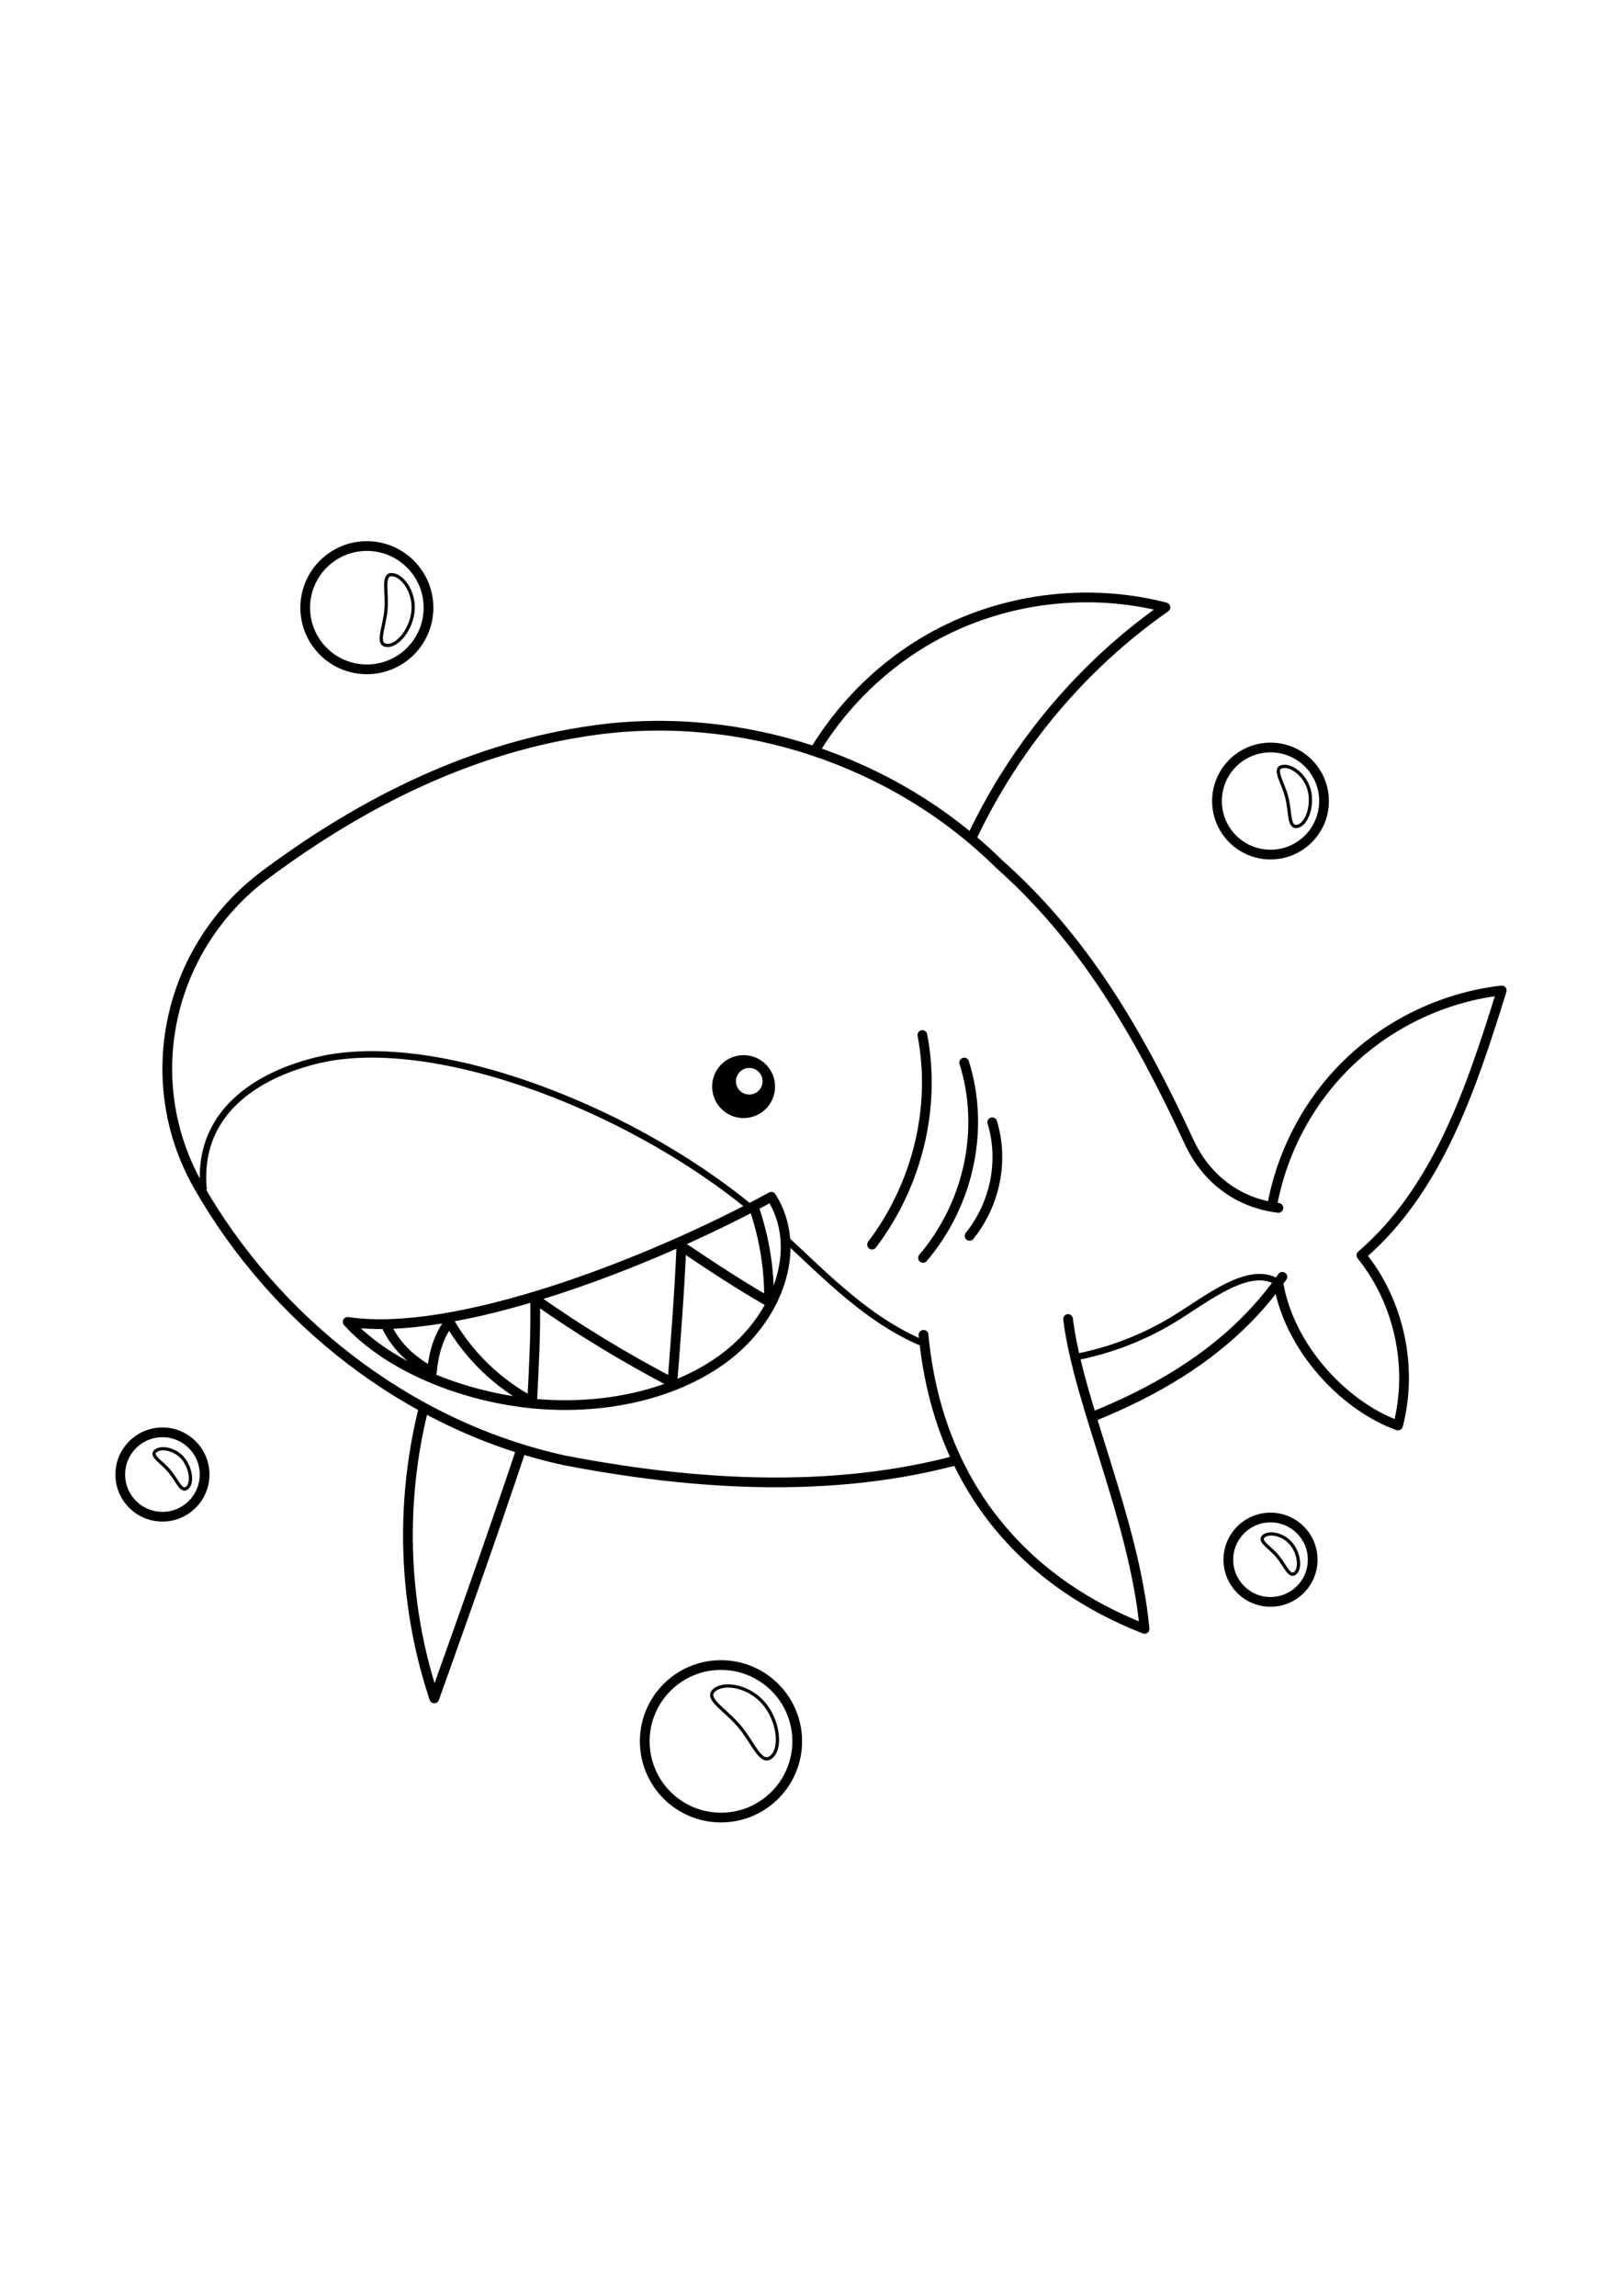 <?xml version="1.0" encoding="utf-8"?>
<!-- Generator: Adobe Illustrator 27.5.0, SVG Export Plug-In . SVG Version: 6.00 Build 0)  -->
<svg xmlns="http://www.w3.org/2000/svg" xmlns:xlink="http://www.w3.org/1999/xlink" viewBox="0 0 500 500" width="595" height="842" preserveAspectRatio="xMidYMid meet" data-scaled="true">
<g id="BACKGROUND">
	<rect style="fill:#FFFFFF;" width="500" height="500"/>
</g>
<g id="OBJECTS">
	<g>
		<g>
			<path style="fill:#FFFFFF;stroke:#000000;stroke-width:3;stroke-linecap:round;stroke-linejoin:round;stroke-miterlimit:10;" d="
				M135.06,315.49c-11.99,33.41-12.41,70.69-1.18,104.16c10.6-29.73,21.2-59.46,30.97-89.48
				C165.02,330.1,165.2,330.04,135.06,315.49z"/>
			<path style="fill:#FFFFFF;stroke:#000000;stroke-width:3;stroke-linecap:round;stroke-linejoin:round;stroke-miterlimit:10;" d="
				M243.71,142.75c8.53-22.1,25.4-40.86,46.47-51.68s46.14-13.6,69.07-7.67c-30.43,21.27-53.99,52.22-66.38,87.21
				C277.55,159.95,260.75,151.41,243.71,142.75z"/>
			<g>
				
					<path style="fill:#FFFFFF;stroke:#000000;stroke-width:3;stroke-linecap:round;stroke-linejoin:round;stroke-miterlimit:10;" d="
					M391.07,276.09c1.42-18.67,9.52-36.75,22.51-50.24c12.98-13.49,30.75-22.27,49.35-24.39c-9.28,29.81-19.59,61.26-43.27,81.62
					c11.66,14.44,15.98,34.5,11.3,52.46c-17.23-6.09-35.57-25.87-37.34-47.54"/>
				
					<path style="fill:#FFFFFF;stroke:#000000;stroke-width:3;stroke-linecap:round;stroke-linejoin:round;stroke-miterlimit:10;" d="
					M395.3,289.72c-23.06,33.01-62.01,46.39-101.15,56.71c-35.17,9.29-73.26,7.77-108.43,1.95c-0.06,0-0.13-0.01-0.21-0.03
					c-3.89-0.64-7.75-1.34-11.56-2.08c-0.66-0.14-1.31-0.29-1.97-0.44c-46.78-10.84-87.35-42.88-110.83-84.1
					c-18.48-32.46-9.49-73.49,20.6-95.93c31.12-23.21,65.06-39.61,101.77-44.6c45.17-6.14,92.03,9.37,124.36,41.19
					c0.04,0.04,0.08,0.08,0.12,0.11c25.89,22.99,42.79,51.58,58.52,85.57c5.28,11.43,15.07,18.89,27.56,20.41"/>
				<path style="fill:none;stroke:#000000;stroke-width:2;stroke-miterlimit:10;" d="M62.77,262.94
					c-2.52-25.73,19.58-36.32,35.44-40.04c36.61-8.6,99.44,15.91,137.21,49c14.45,12.66,27.43,27.54,44.58,36.21
					c25.44,12.86,57.38,9.57,81.73-5.26c10.59-6.45,23.46-17.16,32.32-11.37"/>
			</g>
			<g>
				<g>
					
						<circle style="stroke:#000000;stroke-width:3;stroke-linecap:round;stroke-linejoin:round;stroke-miterlimit:10;" cx="229.22" cy="231.1" r="8.2"/>
					<circle style="fill:#FFFFFF;" cx="230.97" cy="229.45" r="4.1"/>
				</g>
				<g>
					
						<path style="fill:#FFFFFF;stroke:#000000;stroke-width:3;stroke-linecap:round;stroke-linejoin:round;stroke-miterlimit:10;" d="
						M305.87,242.09c3.6,11.82,0.96,25.09-6.99,35.01"/>
					
						<path style="fill:#FFFFFF;stroke:#000000;stroke-width:3;stroke-linecap:round;stroke-linejoin:round;stroke-miterlimit:10;" d="
						M297.22,223.68c6.41,20.38,1.55,43.42-12.68,60.2"/>
					
						<path style="fill:#FFFFFF;stroke:#000000;stroke-width:3;stroke-linecap:round;stroke-linejoin:round;stroke-miterlimit:10;" d="
						M284.34,215.21c4.23,22.27-1.46,45.96-15.52,64.59"/>
				</g>
			</g>
			<path style="fill:#FFFFFF;stroke:#000000;stroke-width:3;stroke-linecap:round;stroke-linejoin:round;stroke-miterlimit:10;" d="
				M284.69,307.59c4.17,44.28,29.08,75.36,68.13,90.64c-3.19-33.82-20.38-69.5-23.58-95.51"/>
			<g>
				
					<path style="fill:#FFFFFF;stroke:#000000;stroke-width:3;stroke-linecap:round;stroke-linejoin:round;stroke-miterlimit:10;" d="
					M107.17,303.6c32.32,4.97,91.42-17.18,130.6-38.54c10.13,15.97,1.94,38.02-15.55,50.41c-17.49,12.39-41.98,15.94-63.65,12.6
					S117.71,315.27,107.17,303.6z"/>
				<path style="fill:none;stroke:#000000;stroke-width:3;stroke-linecap:round;stroke-linejoin:round;stroke-miterlimit:10;" d="
					M118.95,304.55c2.59,5.46,6.57,10.26,14.2,14.48c0.47-5.53,1.97-10.96,5.38-15.45c5.97,10.39,14.93,19.04,25.51,24.65
					c0.57-10.92,1.14-21.84,0.91-31.66c13.52,9.52,27.67,18.13,42.33,25.78c1.08-13.94,2.16-27.89,2.77-42.04
					c8.96,5.98,17.91,11.97,27.02,17.12c0.15-9.84-1.43-19.71-4.64-29.01"/>
			</g>
		</g>
		<g>
			<g>
				
					<circle style="fill:#FFFFFF;stroke:#000000;stroke-width:3;stroke-linecap:round;stroke-linejoin:round;stroke-miterlimit:10;" cx="222.25" cy="432.87" r="23.5"/>
				<path style="fill:#FFFFFF;stroke:#000000;stroke-miterlimit:10;" d="M228.06,428.4c-4.41-5.34-11.03-8.68-7.83-11.33
					c3.21-2.65,10.95-1.09,15.36,4.26c4.41,5.34,5.39,13.7,2.18,16.35C234.57,440.32,232.47,433.74,228.06,428.4z"/>
			</g>
			<g>
				
					<circle style="fill:#FFFFFF;stroke:#000000;stroke-width:3;stroke-linecap:round;stroke-linejoin:round;stroke-miterlimit:10;" cx="391.65" cy="143.09" r="16.5"/>
				<path style="fill:#FFFFFF;stroke:#000000;stroke-miterlimit:10;" d="M396.69,142.04c-1.16-4.72-4.33-8.86-1.49-9.55
					c2.83-0.7,7.26,2.65,8.42,7.38c1.16,4.72-0.77,10.31-3.61,11S397.85,146.76,396.69,142.04z"/>
			</g>
			<g>
				
					<circle style="fill:#FFFFFF;stroke:#000000;stroke-width:3;stroke-linecap:round;stroke-linejoin:round;stroke-miterlimit:10;" cx="113.089" cy="83.504" r="19"/>
				<path style="fill:#FFFFFF;stroke:#000000;stroke-miterlimit:10;" d="M118.969,84.274c0.53-5.58-1.34-11.27,2-10.95
					c3.35,0.32,6.88,5.64,6.35,11.21c-0.53,5.58-4.75,10.91-8.1,10.59C115.869,94.814,118.439,89.854,118.969,84.274z"/>
			</g>
			<g>
				
					<circle style="fill:#FFFFFF;stroke:#000000;stroke-width:3;stroke-linecap:round;stroke-linejoin:round;stroke-miterlimit:10;" cx="391.65" cy="376.9" r="13"/>
				<path style="fill:#FFFFFF;stroke:#000000;stroke-miterlimit:10;" d="M393.87,375.93c-2.44-2.96-6.1-4.8-4.33-6.27
					c1.77-1.47,6.06-0.6,8.5,2.35c2.44,2.96,2.98,7.58,1.21,9.04C397.48,382.51,396.31,378.88,393.87,375.93z"/>
			</g>
			<g>
				
					<circle style="fill:#FFFFFF;stroke:#000000;stroke-width:3;stroke-linecap:round;stroke-linejoin:round;stroke-miterlimit:10;" cx="50.07" cy="350.65" r="13"/>
				<path style="fill:#FFFFFF;stroke:#000000;stroke-miterlimit:10;" d="M52.29,349.67c-2.44-2.96-6.1-4.8-4.33-6.27
					s6.06-0.6,8.5,2.35c2.44,2.96,2.98,7.58,1.21,9.04C55.9,356.25,54.73,352.63,52.29,349.67z"/>
			</g>
		</g>
	</g>
</g>
</svg>
